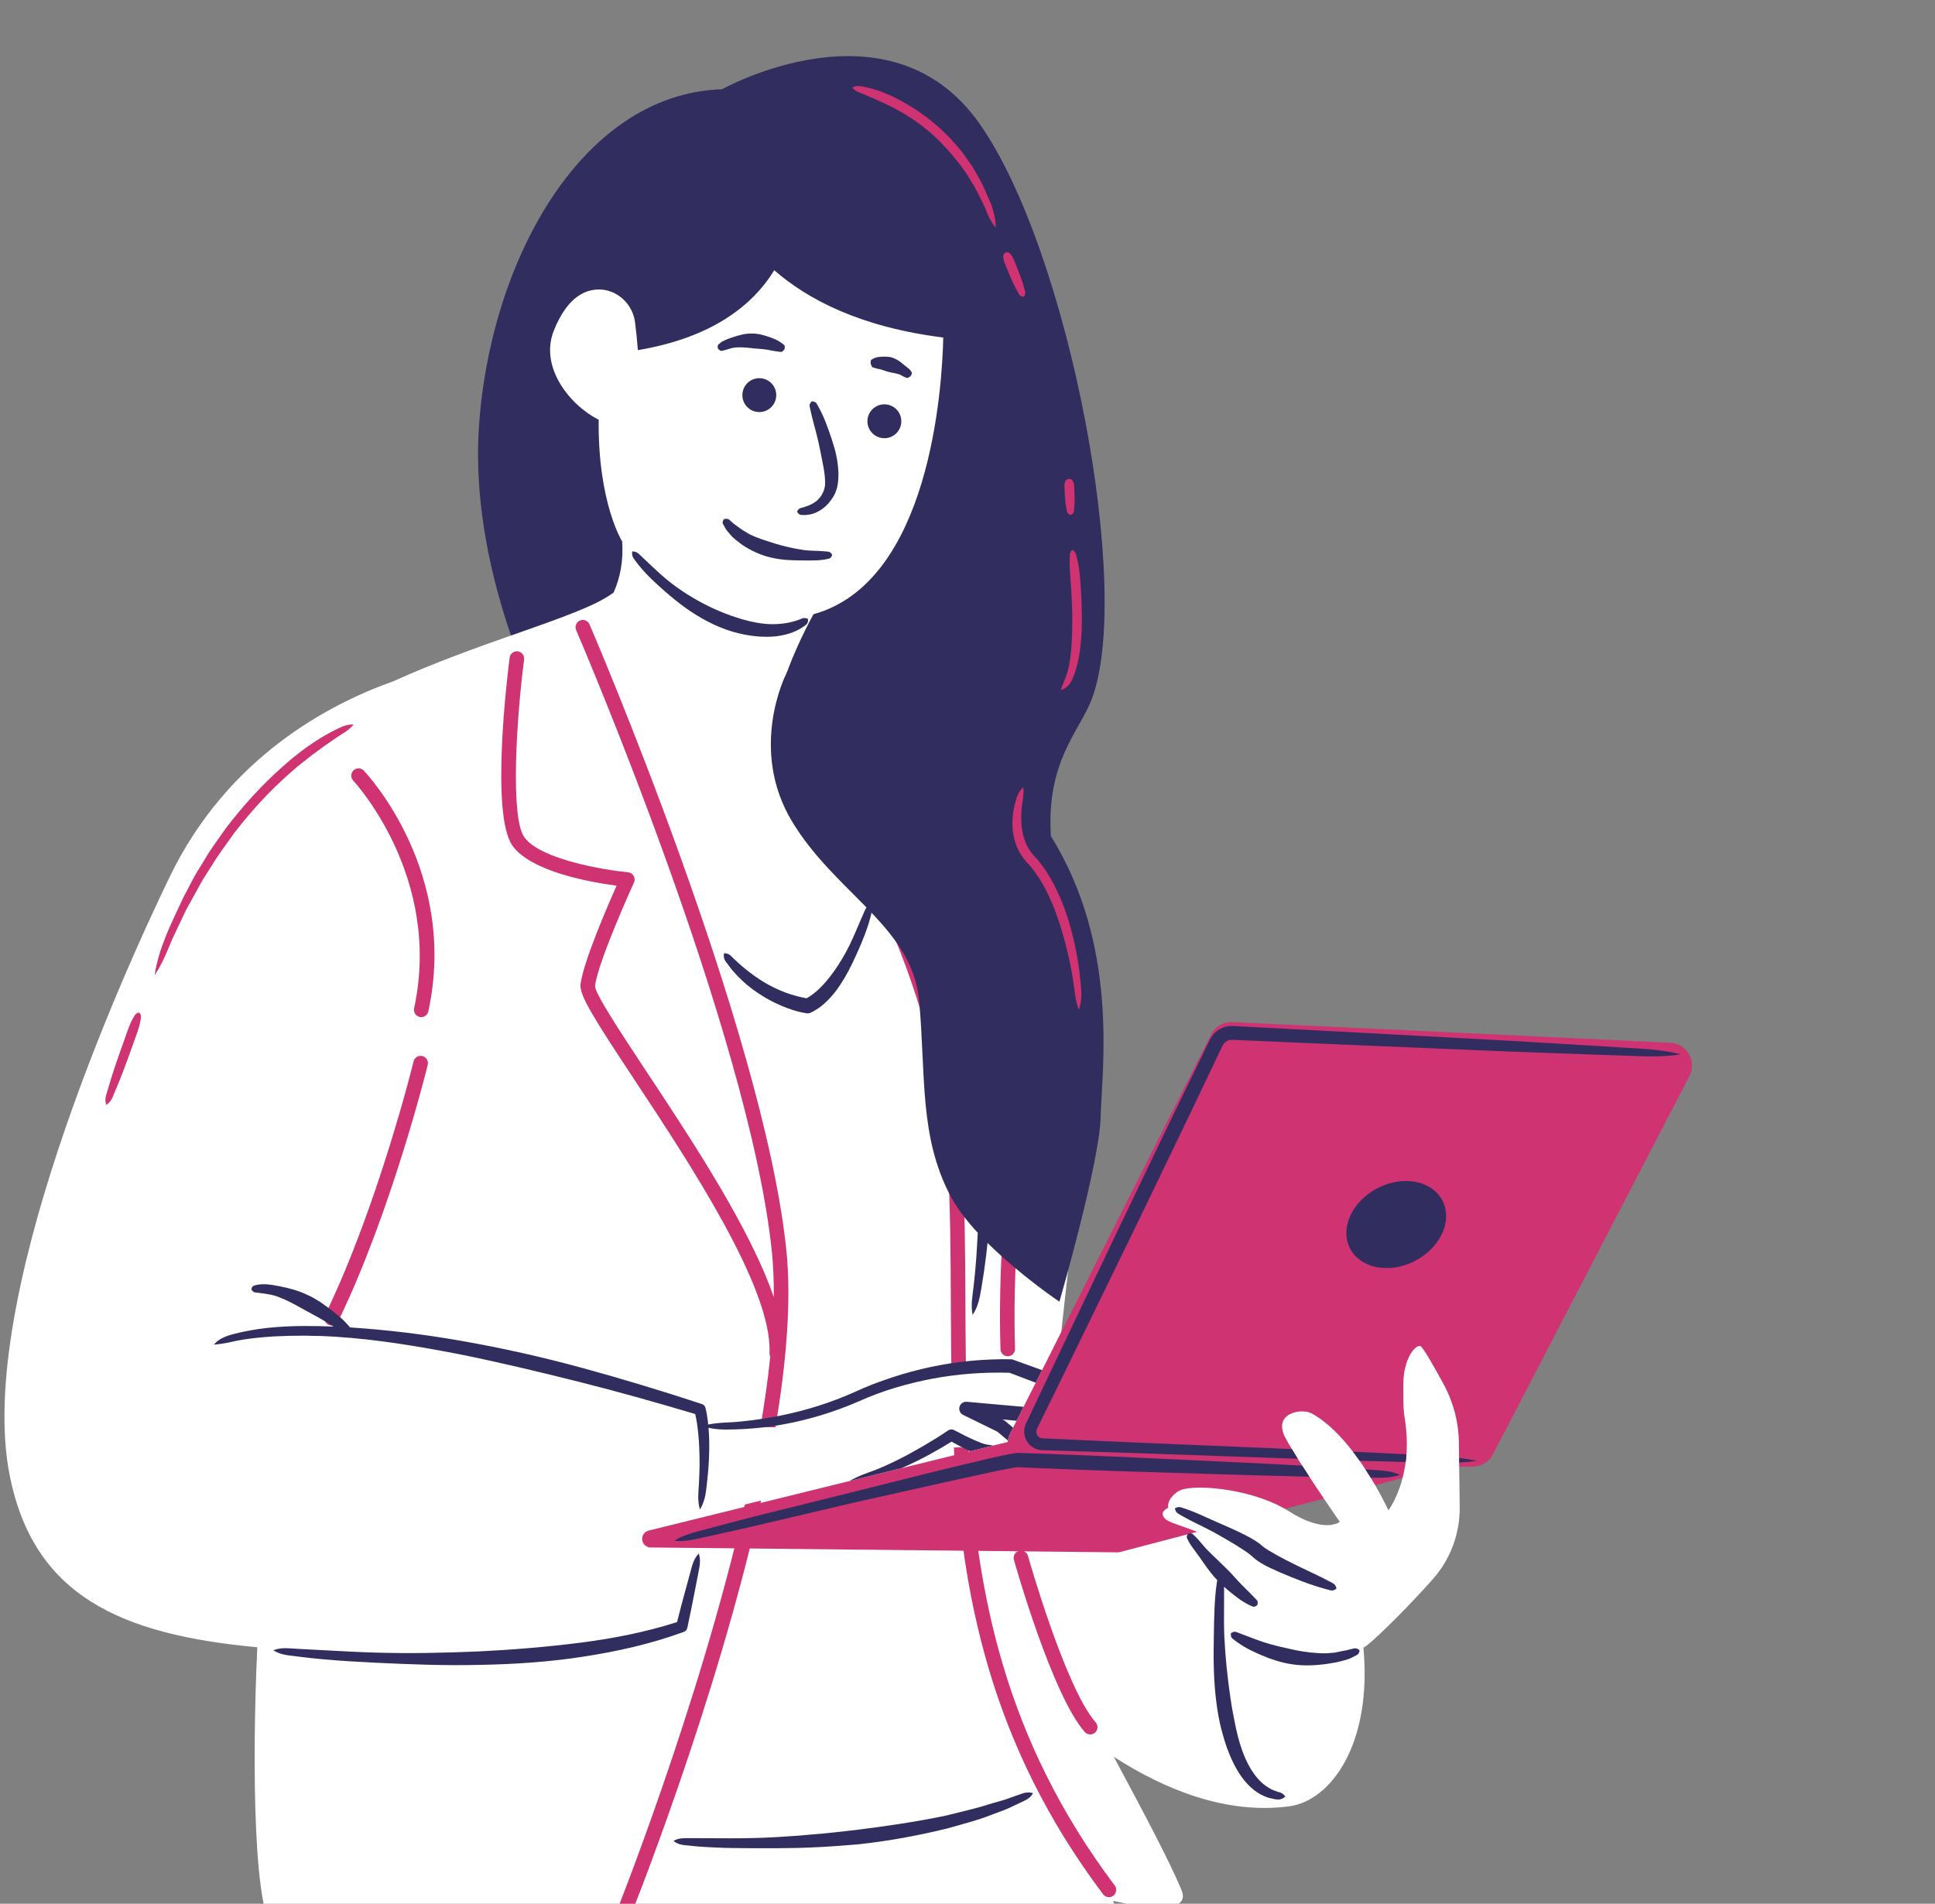 <?xml version="1.0" encoding="UTF-8" standalone="no"?>
<svg
   height="496.73"
   preserveAspectRatio="xMidYMid meet"
   version="1.0"
   viewBox="0 -15.8 504.873 496.73"
   width="504.873"
   zoomAndPan="magnify"
   id="svg5251"
   sodipodi:docname="studentlaptop2.svg"
   inkscape:version="1.1 (c68e22c387, 2021-05-23)"
   xmlns:inkscape="http://www.inkscape.org/namespaces/inkscape"
   xmlns:sodipodi="http://sodipodi.sourceforge.net/DTD/sodipodi-0.dtd"
   xmlns="http://www.w3.org/2000/svg"
   xmlns:svg="http://www.w3.org/2000/svg">
  <rect x="0" y="-15.8" width="504.873" height="496.73" fill="#808080" stroke="none"/>
  <sodipodi:namedview
     id="namedview5253"
     pagecolor="#ffffff"
     bordercolor="#666666"
     borderopacity="1.0"
     inkscape:pageshadow="2"
     inkscape:pageopacity="0.0"
     inkscape:pagecheckerboard="0"
     showgrid="false"
     inkscape:zoom="0.85962144"
     inkscape:cx="188.45505"
     inkscape:cy="401.92111"
     inkscape:window-width="1842"
     inkscape:window-height="1057"
     inkscape:window-x="-8"
     inkscape:window-y="1072"
     inkscape:window-maximized="1"
     inkscape:current-layer="g5249"
     fit-margin-top="0"
     fit-margin-left="0"
     fit-margin-right="0"
     fit-margin-bottom="0" />
  <defs
     id="defs5235">
    <clipPath
       id="a">
      <path
         d="M 0,22 H 388 V 491.41 H 0 Z m 0,0"
         id="path5229" />
    </clipPath>
    <clipPath
       id="b">
      <path
         d="M 26,5 H 502.789 V 391 H 26 Z m 0,0"
         id="path5232" />
    </clipPath>
  </defs>
  <g
     id="g5249"
     transform="translate(1.163,-1.163)">
    <g
       clip-path="url(#a)"
       id="change1_1">
      <path
         d="m 361.098,379.434 c 0,0 -1.266,-2.781 -3.457,-6.559 l 2.34,-2.168 4.816,0.293 c -1.422,5.465 -3.699,8.434 -3.699,8.434 z m -26.031,0.215 c -0.324,-0.203 -0.652,-0.402 -0.992,-0.598 l 2.633,-3.641 7.559,0.973 c 2.352,3.484 4.141,6.062 4.141,6.062 0,0 -3.875,3.227 -13.34,-2.797 z m 52.359,-21.832 -11.434,-25.055 -23.352,-2.594 -44.156,20.594 -18.418,19.094 7.195,12.715 c -11.469,-0.129 -21.016,-0.25 -23.438,-1.059 -6.887,-2.293 14.914,-133.672 9.75,-146.867 -2.895,-7.398 -14.09,-13.355 -23.363,-17.16 -11.422,-16.656 -32.629,-39.324 -54.074,-56.32 2.035,-5.469 4.582,-10.688 6.297,-13.844 34.914,-10.617 34.598,-72.996 34.543,-76.859 1.969,-24.973 -14.633,-41.246 -31.98,-46.309 -3.594,-1.047 -7.434,-1.578 -11.402,-1.578 -8.227,0 -34.324,2.832 -45.148,36.836 -1.062,-0.336 -2.188,-0.523 -3.348,-0.523 -0.371,0 -0.746,0.02 -1.125,0.055 -5.34,0.543 -9.535,4.539 -12.473,11.883 -2.129,5.324 -1.23,11.316 2.523,16.867 2.359,3.48 5.656,6.461 8.996,8.367 -0.016,18.891 4.918,28.914 6.184,31.176 0.297,5.82 -1.062,10.5 -3.59,14.797 -10.246,5.41 -32.828,11.43 -54.227,21.117 -16.906,6.004 -43.191,19.918 -58.195,50.844 C 30.156,240.859 -7.461,324.855 1.312,370.039 c 6.18,31.824 29.172,41.844 64.656,45.129 -1.441,31.258 -0.961,70.934 4.762,74.203 8.031,4.59 220.879,0 220.879,0 l -2.297,-8.031 c 0,0 21.211,5.352 17.785,-2.871 -3.223,-7.734 -10.148,-20.699 -17.641,-34.707 13.051,8.402 29.191,15.117 45.754,12.906 10.836,-1.445 21.688,-16.156 19.367,-41.379 0.402,-0.234 0.785,-0.492 1.141,-0.785 3.566,-2.93 11.203,-10.609 16.93,-17.059 4.625,-5.203 7.137,-11.938 7.051,-18.898 l -0.133,-10.516 7.859,-10.215"
         fill="#ffffff"
         id="path5237" />
    </g>
    <g
       id="change2_1">
      <path
         id="path5240"
         style="fill:#d03372;fill-opacity:1"
         d="m 150.889,162.916 c -0.247,0.002 -0.496,0.054 -0.736,0.158 -0.965,0.418 -1.406,1.535 -0.992,2.5 0.453,1.043 45.137,104.949 51.059,162.086 0.391,3.754 0.551,7.766 0.508,11.984 -6.102,-17.898 -21.352,-40.953 -33.238,-58.926 -6.566,-9.93 -13.359,-20.199 -13.406,-22.293 0.816,-6.516 10.074,-26.777 10.168,-26.98 0.258,-0.559 0.227,-1.211 -0.078,-1.742 -0.309,-0.535 -0.855,-0.883 -1.469,-0.941 -6.105,-0.578 -22.863,-3.34 -27.039,-9.117 -3.754,-5.199 -2.043,-31.223 -0.086,-46.406 0.137,-1.043 -0.598,-1.992 -1.641,-2.129 -1.039,-0.133 -1.992,0.602 -2.125,1.641 -0.543,4.172 -5.09,40.996 0.773,49.117 4.941,6.844 20.648,9.539 27.137,10.379 -2.535,5.703 -8.695,19.973 -9.41,25.707 -0.355,2.844 3.344,8.738 14.008,24.863 14.371,21.73 36.094,54.574 35.285,71.336 -0.019,0.344 0.059,0.672 0.207,0.961 -0.602,5.918 -1.477,12.09 -2.566,18.398 l 3.91,0.07 c 2.883,-17.047 4.211,-33.141 2.844,-46.312 -5.984,-57.711 -50.895,-162.156 -51.352,-163.203 -0.311,-0.724 -1.02,-1.156 -1.76,-1.15 z m 56.592,32.859 c -0.483,-0.053 -0.986,0.08 -1.395,0.408 -0.82,0.656 -0.949,1.852 -0.297,2.672 0.371,0.457 36.953,46.672 40.32,105.055 0.699,12.078 0.754,24.188 0.816,37.008 0.027,5.41 0.055,10.836 0.129,16.285 l 3.805,0.094 c -0.078,-5.484 -0.105,-10.949 -0.133,-16.398 -0.062,-12.871 -0.121,-25.027 -0.824,-37.207 -3.438,-59.582 -40.77,-106.746 -41.148,-107.215 -0.326,-0.41 -0.79,-0.648 -1.273,-0.701 z m -115.041,5.869 c -0.486,-0.013 -0.977,0.16 -1.357,0.52 -0.762,0.723 -0.793,1.926 -0.074,2.688 0.234,0.246 23.305,25.125 15.875,59.391 -0.223,1.027 0.43,2.039 1.453,2.258 0.137,0.031 0.273,0.047 0.406,0.047 0.875,0 1.66,-0.609 1.855,-1.5 7.867,-36.277 -15.82,-61.742 -16.832,-62.809 -0.359,-0.381 -0.84,-0.581 -1.326,-0.594 z m 178.463,54.102 c -0.727,0.134 -1.346,0.689 -1.516,1.457 -0.059,0.266 -3.184,14.496 -5.859,34.738 -0.199,0.801 -0.363,1.602 -0.477,2.41 -0.043,0.285 -0.016,0.566 0.062,0.824 -2.141,17.047 -3.859,37.836 -3.234,58.023 0.027,1.027 0.875,1.84 1.895,1.84 h 0.062 c 1.047,-0.035 1.871,-0.91 1.84,-1.961 -0.656,-21.156 1.293,-42.992 3.586,-60.395 2.75,-10.441 13.73,-20.348 13.848,-20.453 0.785,-0.699 0.855,-1.902 0.156,-2.684 -0.699,-0.781 -1.898,-0.852 -2.684,-0.152 -0.34,0.301 -5.293,4.762 -9.555,11.031 2.105,-13.453 4.023,-22.191 4.07,-22.398 0.227,-1.023 -0.418,-2.039 -1.445,-2.266 -0.254,-0.057 -0.508,-0.06 -0.75,-0.016 z m -162.613,20.934 c -0.732,0.118 -1.352,0.661 -1.539,1.426 -0.09,0.375 -9.289,37.711 -23.098,66.172 -0.461,0.945 -0.066,2.082 0.879,2.539 0.266,0.129 0.551,0.191 0.828,0.191 0.703,0 1.379,-0.395 1.711,-1.07 13.984,-28.82 23.281,-66.551 23.371,-66.93 0.25,-1.02 -0.375,-2.047 -1.395,-2.297 -0.257,-0.062 -0.514,-0.071 -0.758,-0.031 z m 142.656,92.047 0.16,0.078 v -0.066 z m -3.23,10.125 c 2.004,38.336 9.484,77.414 38.934,116.562 0.371,0.496 0.941,0.758 1.52,0.758 0.398,0 0.801,-0.125 1.141,-0.383 0.836,-0.629 1.008,-1.824 0.375,-2.66 -28.727,-38.191 -36.137,-76.516 -38.152,-114.168 -1.27,-0.141 -2.547,-0.176 -3.816,-0.109 z m -50.309,13.84 c -1.473,0.359 -2.891,0.707 -4.23,1.039 -12.031,52.992 -34.238,108.203 -34.566,109.008 -0.391,0.969 0.078,2.078 1.047,2.473 0.234,0.094 0.477,0.141 0.715,0.141 0.75,0 1.465,-0.449 1.762,-1.188 1.348,-3.328 23.547,-58.52 35.273,-111.473 z m 68.049,13.064 c -0.245,-0.031 -0.5,-0.014 -0.752,0.057 -1.012,0.285 -1.598,1.332 -1.316,2.344 0.402,1.434 9.969,35.234 18.473,44.914 0.379,0.426 0.902,0.645 1.43,0.645 0.445,0 0.895,-0.152 1.254,-0.469 0.789,-0.695 0.867,-1.895 0.172,-2.684 -7.938,-9.035 -17.57,-43.094 -17.668,-43.438 -0.214,-0.756 -0.858,-1.276 -1.592,-1.369 z"
         transform="translate(0,-15.8)" />
    </g>
    <g
       clip-path="url(#b)"
       id="change3_1">
      <path
         id="path5243"
         style="fill:#d03372;fill-opacity:1"
         d="m 222.77,21.617 c -0.887,0 -1.703,0.195 -2.488,0.594 l -2.227,1.141 1.598,1.922 c 1.062,1.273 2.277,1.738 3.164,2.082 0.199,0.074 0.402,0.152 0.625,0.25 l 3.059,1.312 c 2.215,0.988 4.059,1.855 5.852,2.859 3.938,2.207 7.379,4.785 10.219,7.652 3.672,3.77 6.121,6.883 7.949,10.102 l 0.043,0.074 0.047,0.07 c 0.828,1.199 1.477,2.535 2.164,3.949 0.289,0.594 0.578,1.188 0.867,1.746 l 0.332,0.668 0.289,0.762 0.168,0.418 c 0.176,0.43 0.352,0.863 0.543,1.238 0.457,0.945 1.113,2.188 2.117,3.391 l 2.957,3.543 -0.105,0.082 c -0.602,0.492 -0.977,0.969 -1.176,1.492 l -0.051,0.152 c -0.117,0.402 -0.109,0.734 -0.102,0.836 l -0.008,0.109 v 0.105 c 0.012,0.352 0.035,0.77 0.133,1.18 0.121,0.559 0.312,1.027 0.48,1.445 l 0.336,0.828 c 0.332,0.828 0.668,1.66 1.004,2.438 0.367,0.895 0.812,1.852 1.402,3.004 0.254,0.488 0.516,0.973 0.766,1.418 0.301,0.586 0.93,1.809 2.891,2.133 l 1.207,0.199 0.727,-0.988 c 1.176,-1.598 0.773,-2.91 0.59,-3.504 -0.141,-0.531 -0.293,-1.062 -0.457,-1.59 -0.391,-1.266 -0.73,-2.23 -1.078,-3.086 -0.316,-0.832 -0.656,-1.652 -0.992,-2.477 l -0.348,-0.84 c -0.168,-0.414 -0.363,-0.887 -0.645,-1.332 -0.23,-0.391 -0.512,-0.711 -0.754,-0.973 l -0.027,-0.039 -0.078,-0.07 c -0.109,-0.117 -0.336,-0.359 -0.703,-0.566 l -0.137,-0.07 c -0.395,-0.184 -0.844,-0.273 -1.371,-0.273 -0.156,0 -0.324,0.008 -0.52,0.023 l -0.562,0.051 0.156,-4.441 c 0.055,-1.531 -0.223,-2.949 -0.48,-4.078 l -0.094,-0.359 c -0.285,-1.086 -0.578,-2.207 -1.098,-3.262 -0.262,-0.574 -0.508,-1.156 -0.758,-1.734 -0.676,-1.594 -1.375,-3.238 -2.305,-4.746 -0.16,-0.273 -0.312,-0.551 -0.465,-0.832 -0.422,-0.758 -0.855,-1.543 -1.402,-2.363 l -1.98,-2.801 c -0.551,-0.844 -1.176,-1.559 -1.777,-2.254 -0.195,-0.223 -0.391,-0.445 -0.617,-0.711 l -0.473,-0.539 c -0.625,-0.719 -1.273,-1.461 -2.043,-2.148 -3.25,-3.293 -7.152,-6.23 -11.539,-8.699 -0.738,-0.445 -1.484,-0.809 -2.203,-1.16 -0.348,-0.172 -0.691,-0.34 -1.105,-0.551 -1.234,-0.578 -2.469,-1.051 -3.496,-1.434 l -0.242,-0.074 c -1.078,-0.344 -2.191,-0.695 -3.348,-0.914 l -0.359,-0.078 c -0.605,-0.133 -1.289,-0.281 -2.07,-0.281 z m 54.879,102.426 -0.445,0.125 c -0.707,0.199 -1.187,0.438 -1.559,0.766 l -0.109,0.105 c -0.273,0.285 -0.418,0.57 -0.488,0.734 l -0.07,0.141 c -0.125,0.285 -0.281,0.668 -0.34,1.051 -0.098,0.527 -0.078,0.984 -0.062,1.352 l 0.027,0.656 c 0.027,0.688 0.055,1.375 0.105,2.004 0.035,0.762 0.125,1.582 0.289,2.59 0.07,0.426 0.148,0.848 0.227,1.199 0.141,0.875 0.52,1.961 2.195,2.645 l 0.855,0.352 0.824,-0.426 c 1.57,-0.816 1.871,-1.91 1.941,-2.805 0.051,-0.414 0.09,-0.832 0.117,-1.246 0.074,-1.012 0.09,-1.84 0.059,-2.543 -0.012,-0.668 -0.043,-1.332 -0.078,-2 l -0.039,-0.727 c -0.016,-0.367 -0.035,-0.82 -0.168,-1.285 -0.109,-0.43 -0.297,-0.793 -0.445,-1.062 l -0.059,-0.105 -0.027,-0.035 c -0.082,-0.145 -0.25,-0.418 -0.555,-0.688 l -0.117,-0.094 c -0.402,-0.293 -0.902,-0.484 -1.621,-0.617 z m 0.609,17.941 -1.145,1.277 c -1.176,1.309 -1.172,2.598 -1.172,3.367 0,0.109 0.004,0.215 -0.004,0.363 -0.016,0.789 -0.031,1.629 0.012,2.488 0.055,1.145 0.141,2.289 0.23,3.434 l 0.09,1.266 c 0.238,3.332 0.348,6.324 0.34,9.133 -0.035,3.219 -0.094,6.113 -0.469,8.977 -0.203,1.641 -0.461,2.93 -0.824,4.074 -0.133,0.43 -0.305,0.844 -0.469,1.254 -0.09,0.219 -0.18,0.441 -0.285,0.719 -0.117,0.332 -0.246,0.645 -0.379,0.973 -0.152,0.355 -0.305,0.734 -0.469,1.172 l -1.219,3.312 3.469,-0.656 c 1.277,-0.242 2.492,-1 3.34,-2.082 0.727,-0.852 1.129,-1.809 1.453,-2.578 l 0.062,-0.156 c 0.574,-1.445 1.031,-3.051 1.426,-5.043 0.336,-1.648 0.492,-3.234 0.648,-4.98 0.137,-1.484 0.207,-3.102 0.211,-4.938 0.019,-2.992 -0.086,-6.145 -0.32,-9.633 -0.098,-1.449 -0.23,-3.164 -0.48,-4.871 -0.113,-0.746 -0.277,-1.547 -0.535,-2.566 -0.027,-0.102 -0.051,-0.203 -0.074,-0.305 -0.18,-0.777 -0.48,-2.078 -2,-3.066 z M 91.098,190.207 c -2.016,-0.117 -3.617,0.832 -5.23,1.633 -1.621,0.809 -3.188,1.73 -4.703,2.715 -1.512,0.996 -3,2.027 -4.406,3.168 -0.707,0.562 -1.441,1.094 -2.129,1.684 l -2.043,1.781 c -5.422,4.781 -10.27,10.164 -14.668,15.879 -2.074,2.945 -4.258,5.824 -6.039,8.957 -0.914,1.551 -1.93,3.047 -2.762,4.641 L 46.625,235.449 c -3.023,6.5 -6.371,12.957 -7.449,20.16 2.09,-3.047 3.305,-6.363 4.703,-9.621 l 2.281,-4.805 1.137,-2.398 c 0.387,-0.793 0.852,-1.551 1.273,-2.328 l 2.559,-4.648 c 0.84,-1.555 1.863,-3.004 2.785,-4.512 1.812,-3.031 3.973,-5.832 5.996,-8.723 4.312,-5.586 9.059,-10.836 14.348,-15.488 l 1.988,-1.734 c 0.668,-0.574 1.379,-1.094 2.062,-1.645 0.699,-0.535 1.367,-1.105 2.074,-1.629 0.711,-0.52 1.434,-1.02 2.129,-1.559 0.691,-0.543 1.422,-1.027 2.148,-1.527 0.723,-0.496 1.426,-1.035 2.172,-1.496 1.465,-1.004 3.012,-1.742 4.266,-3.289 z m 176.289,12.383 -2.863,2.48 c -1.629,1.41 -2.258,3.254 -2.586,4.492 -0.43,1.539 -0.703,2.941 -0.84,4.285 -0.324,3.266 0.109,6.418 1.25,9.109 0.629,1.504 1.488,2.895 2.586,4.168 l 1.23,1.367 0.164,0.203 c 0.309,0.371 0.613,0.742 0.914,1.164 1.281,1.738 2.438,3.738 3.527,6.105 1.867,4.102 3.387,8.695 4.648,14.055 0.59,2.441 1.074,4.906 1.445,7.332 0.09,0.578 0.164,1.152 0.238,1.727 0.262,2.012 0.531,4.094 1.352,6.273 l 1.898,5.027 1.852,-5.047 c 1.059,-2.883 0.785,-5.75 0.543,-8.281 l -0.043,-0.441 c -0.277,-2.691 -0.672,-5.355 -1.172,-7.938 -1.203,-5.918 -2.789,-10.965 -4.848,-15.414 -1.273,-2.781 -2.645,-5.156 -4.168,-7.242 -0.379,-0.527 -0.789,-1.031 -1.203,-1.535 l -0.188,-0.23 -1.258,-1.402 c -0.641,-0.758 -1.152,-1.574 -1.516,-2.441 -0.734,-1.715 -1.09,-3.801 -1.055,-6.191 0.023,-1.328 0.109,-2.414 0.27,-3.398 0.242,-1.398 0.445,-2.789 0.25,-4.465 z M 35.16,265.363 c -1.039,0.191 -1.141,0.723 -1.449,1.18 -0.27,0.469 -0.535,0.941 -0.75,1.43 -0.434,0.977 -0.785,1.984 -1.145,2.984 l -2.141,6.031 c -0.715,2.008 -1.355,4.043 -2,6.078 l -0.914,3.07 c -0.324,1.016 -0.648,2.031 -0.207,3.32 1.16,-0.719 1.551,-1.711 1.945,-2.703 l 1.238,-2.953 c 0.793,-1.98 1.586,-3.961 2.301,-5.969 l 2.164,-6.02 c 0.355,-1.004 0.723,-2.008 1.008,-3.035 0.141,-0.516 0.238,-1.051 0.324,-1.586 0.051,-0.547 0.309,-1.02 -0.375,-1.828 z m 285.266,2.477 c -2.352,-0.113 -4.543,1.168 -5.602,3.266 l -52.43,104.098 c -0.367,0.723 -0.562,1.469 -0.621,2.207 l -93.68,23.109 c -1.184,0.293 -1.918,1.473 -1.652,2.66 0.227,1.016 1.121,1.742 2.164,1.754 l 121.84,1.27 c 0.199,0.004 0.398,-0.019 0.594,-0.074 l 20.18,-5.285 c -4.004,-1.535 -7.34,-2.457 -8.207,-3.242 -2.152,-1.938 0.645,-3.012 0.645,-3.012 0,0 -0.645,-2.152 2.582,-4.305 3.117,-2.078 18.277,-0.941 27.836,4.566 l 10.191,-2.668 c -3.418,-5.066 -8.023,-12.059 -10.059,-15.879 -3.441,-6.457 4.262,-7.727 6.668,-6.457 7.086,3.742 13.168,12.633 16.766,18.828 l 7.156,-1.875 c 1.008,-3.871 1.586,-8.988 0.605,-15.23 -2.367,-15.059 2.797,-19.793 4.086,-19.148 0.703,0.352 3.582,5.434 6.051,9.984 2.531,4.656 3.879,9.863 3.945,15.164 l 0.082,6.262 h 3.52 c 2.219,0 4.258,-1.234 5.281,-3.207 l 51.273,-98.691 c 2.004,-3.855 -0.664,-8.488 -5,-8.691 z"
         transform="translate(0,-15.8)" />
      <path
         style="fill:none;stroke-width:0.582"
         d="m 382.145,382.785 c 1.923,-0.256 2.335,-0.465 1.552,-0.785 -0.586,-0.24 -1.698,-0.436 -2.472,-0.436 -1.323,0 -1.407,-0.198 -1.417,-3.344 -0.017,-5.748 -1.466,-10.849 -4.983,-17.539 -1.811,-3.445 -3.729,-6.843 -4.263,-7.551 -1.305,-1.731 -2.679,-1.123 -4.287,1.895 -1.102,2.069 -1.279,3.322 -1.284,9.089 -0.003,3.679 0.125,8.783 0.285,11.342 l 0.291,4.653 -6.689,-0.218 -6.689,-0.218 -3.116,-3.432 c -4.429,-4.879 -7.548,-6.892 -10.674,-6.892 -3.44,0 -5.114,1.258 -5.114,3.843 0,1.117 0.399,2.804 0.887,3.748 l 0.887,1.716 -3.65,0.006 c -10.994,0.018 -60.72,-2.515 -61.365,-3.125 -0.556,-0.527 2.776,-7.828 15.17,-33.241 8.736,-17.911 19.623,-40.418 24.193,-50.015 4.571,-9.597 8.758,-17.922 9.306,-18.498 0.96,-1.01 2.552,-0.983 43.41,0.747 51.012,2.16 75.277,2.778 75.277,1.917 0,-0.334 -0.72,-0.762 -1.6,-0.951 -2.544,-0.548 -23.216,-1.945 -52.785,-3.568 -39.96,-2.194 -43.925,-2.441 -40.716,-2.546 3.791,-0.123 91.483,3.952 93.26,4.333 2.295,0.493 4.167,2.843 4.167,5.231 0,1.674 -5.509,12.752 -25.684,51.648 -14.126,27.234 -26.346,50.237 -27.156,51.116 -1.263,1.373 -1.889,1.587 -4.416,1.512 l -2.945,-0.087 z m -15.265,-51.811 c 6.219,-2.823 9.836,-7.992 9.323,-13.327 -0.521,-5.426 -4.335,-8.456 -10.635,-8.452 -10.481,0.007 -18.873,10.691 -14.45,18.398 2.407,4.194 10.261,5.879 15.762,3.382 z"
         id="path5311"
         transform="translate(0,-15.8)" />
      <path
         style="fill:none;stroke-width:0.582"
         d="m 382.145,382.785 c 1.923,-0.256 2.335,-0.465 1.552,-0.785 -0.586,-0.24 -1.698,-0.436 -2.472,-0.436 -1.323,0 -1.407,-0.198 -1.417,-3.344 -0.017,-5.748 -1.466,-10.849 -4.983,-17.539 -1.811,-3.445 -3.729,-6.843 -4.263,-7.551 -1.305,-1.731 -2.679,-1.123 -4.287,1.895 -1.102,2.069 -1.279,3.322 -1.284,9.089 -0.003,3.679 0.125,8.783 0.285,11.342 l 0.291,4.653 -6.689,-0.218 -6.689,-0.218 -3.116,-3.432 c -4.429,-4.879 -7.548,-6.892 -10.674,-6.892 -3.44,0 -5.114,1.258 -5.114,3.843 0,1.117 0.399,2.804 0.887,3.748 l 0.887,1.716 -3.65,0.006 c -10.994,0.018 -60.72,-2.515 -61.365,-3.125 -0.556,-0.527 2.776,-7.828 15.17,-33.241 8.736,-17.911 19.623,-40.418 24.193,-50.015 4.571,-9.597 8.758,-17.922 9.306,-18.498 0.96,-1.01 2.552,-0.983 43.41,0.747 51.012,2.16 75.277,2.778 75.277,1.917 0,-0.334 -0.72,-0.762 -1.6,-0.951 -2.544,-0.548 -23.216,-1.945 -52.785,-3.568 -39.96,-2.194 -43.925,-2.441 -40.716,-2.546 3.791,-0.123 91.483,3.952 93.26,4.333 2.295,0.493 4.167,2.843 4.167,5.231 0,1.674 -5.509,12.752 -25.684,51.648 -14.126,27.234 -26.346,50.237 -27.156,51.116 -1.263,1.373 -1.889,1.587 -4.416,1.512 l -2.945,-0.087 z m -15.265,-51.811 c 6.219,-2.823 9.836,-7.992 9.323,-13.327 -0.521,-5.426 -4.335,-8.456 -10.635,-8.452 -10.481,0.007 -18.873,10.691 -14.45,18.398 2.407,4.194 10.261,5.879 15.762,3.382 z"
         id="path5350"
         transform="translate(0,-15.8)" />
      <path
         style="fill:#d03372;fill-opacity:1;stroke-width:0.582"
         d="m 382.145,382.785 c 1.923,-0.256 2.335,-0.465 1.552,-0.785 -0.586,-0.24 -1.698,-0.436 -2.472,-0.436 -1.323,0 -1.407,-0.198 -1.417,-3.344 -0.017,-5.748 -1.466,-10.849 -4.983,-17.539 -1.811,-3.445 -3.729,-6.843 -4.263,-7.551 -1.305,-1.731 -2.679,-1.123 -4.287,1.895 -1.102,2.069 -1.279,3.322 -1.284,9.089 -0.003,3.679 0.125,8.783 0.285,11.342 l 0.291,4.653 -6.689,-0.218 -6.689,-0.218 -3.116,-3.432 c -4.429,-4.879 -7.548,-6.892 -10.674,-6.892 -3.44,0 -5.114,1.258 -5.114,3.843 0,1.117 0.399,2.804 0.887,3.748 l 0.887,1.716 -3.65,0.006 c -10.994,0.018 -60.72,-2.515 -61.365,-3.125 -0.556,-0.527 2.776,-7.828 15.17,-33.241 8.736,-17.911 19.623,-40.418 24.193,-50.015 4.571,-9.597 8.758,-17.922 9.306,-18.498 0.96,-1.01 2.552,-0.983 43.41,0.747 51.012,2.16 75.277,2.778 75.277,1.917 0,-0.334 -0.72,-0.762 -1.6,-0.951 -2.544,-0.548 -23.216,-1.945 -52.785,-3.568 -39.96,-2.194 -43.925,-2.441 -40.716,-2.546 3.791,-0.123 91.483,3.952 93.26,4.333 2.295,0.493 4.167,2.843 4.167,5.231 0,1.674 -5.509,12.752 -25.684,51.648 -14.126,27.234 -26.346,50.237 -27.156,51.116 -1.263,1.373 -1.889,1.587 -4.416,1.512 l -2.945,-0.087 z m -15.265,-51.811 c 6.219,-2.823 9.836,-7.992 9.323,-13.327 -0.521,-5.426 -4.335,-8.456 -10.635,-8.452 -10.481,0.007 -18.873,10.691 -14.45,18.398 2.407,4.194 10.261,5.879 15.762,3.382 z"
         id="path5389"
         transform="translate(0,-15.8)" />
    </g>
    <g
       id="change4_1">
      <path
         d="m 221.191,8.191 c 0.934,1.125 1.996,1.316 3.039,1.777 l 3.086,1.32 c 2.039,0.91 4.062,1.852 6.012,2.941 3.887,2.176 7.535,4.828 10.672,8.004 3.105,3.184 6.043,6.602 8.258,10.508 1.277,1.852 2.141,3.938 3.172,5.938 l 0.375,0.758 0.301,0.793 c 0.219,0.516 0.41,1.047 0.668,1.555 0.496,1.023 1.055,2.027 1.852,2.98 0.043,-1.203 -0.152,-2.359 -0.414,-3.496 -0.297,-1.121 -0.566,-2.266 -1.082,-3.309 -0.957,-2.117 -1.75,-4.32 -2.977,-6.316 -0.578,-1.012 -1.117,-2.055 -1.758,-3.027 L 250.363,25.75 c -0.637,-0.984 -1.457,-1.828 -2.211,-2.727 -0.777,-0.875 -1.516,-1.789 -2.398,-2.566 -3.293,-3.344 -7.113,-6.141 -11.195,-8.438 -1.004,-0.605 -2.082,-1.074 -3.121,-1.613 C 230.375,9.91 229.281,9.48 228.184,9.07 227.066,8.719 225.953,8.355 224.793,8.137 223.656,7.898 222.5,7.523 221.191,8.191 Z M 260.605,52.312 c 0.008,0.277 0.027,0.555 0.086,0.809 0.113,0.52 0.34,0.992 0.527,1.48 0.391,0.969 0.777,1.941 1.191,2.902 0.395,0.969 0.852,1.91 1.332,2.844 0.238,0.465 0.488,0.93 0.746,1.387 0.242,0.469 0.465,0.941 1.453,1.105 0.59,-0.809 0.422,-1.305 0.27,-1.805 -0.137,-0.508 -0.281,-1.016 -0.438,-1.516 -0.309,-1.004 -0.641,-1.996 -1.035,-2.965 -0.375,-0.977 -0.777,-1.941 -1.172,-2.91 -0.207,-0.48 -0.379,-0.973 -0.66,-1.422 -0.137,-0.227 -0.316,-0.438 -0.508,-0.641 -0.109,-0.098 -0.176,-0.211 -0.32,-0.293 -0.164,-0.074 -0.43,-0.109 -0.871,-0.066 -0.344,0.277 -0.512,0.488 -0.574,0.656 -0.047,0.16 -0.016,0.285 -0.027,0.434 z m 5.91,153.082 c -0.922,-2.148 -1.254,-4.57 -1.219,-7.02 0.023,-1.223 0.102,-2.469 0.301,-3.699 0.215,-1.238 0.398,-2.457 0.234,-3.895 -1.109,0.961 -1.629,2.234 -1.969,3.516 -0.355,1.281 -0.637,2.602 -0.773,3.949 -0.27,2.688 -0.004,5.527 1.105,8.137 0.543,1.305 1.301,2.527 2.227,3.605 l 1.293,1.438 c 0.387,0.473 0.777,0.941 1.137,1.445 1.465,1.984 2.688,4.184 3.738,6.465 2.086,4.582 3.605,9.461 4.77,14.414 0.602,2.477 1.098,4.98 1.484,7.5 0.387,2.531 0.516,5.035 1.48,7.594 0.957,-2.602 0.633,-5.246 0.391,-7.832 -0.27,-2.594 -0.648,-5.176 -1.145,-7.742 -1.039,-5.113 -2.484,-10.18 -4.707,-14.98 -1.098,-2.402 -2.387,-4.738 -3.977,-6.91 -0.395,-0.551 -0.824,-1.07 -1.254,-1.598 l -1.289,-1.438 c -0.75,-0.883 -1.379,-1.871 -1.828,-2.949 z m 9.078,-40.027 c 0.863,-0.16 1.648,-0.711 2.164,-1.383 0.57,-0.656 0.887,-1.445 1.207,-2.207 0.609,-1.539 1.008,-3.117 1.324,-4.699 0.32,-1.582 0.473,-3.18 0.613,-4.766 0.148,-1.59 0.199,-3.18 0.203,-4.766 0.023,-3.176 -0.102,-6.336 -0.316,-9.488 -0.105,-1.574 -0.234,-3.148 -0.465,-4.711 -0.113,-0.781 -0.289,-1.559 -0.48,-2.328 -0.211,-0.766 -0.23,-1.566 -1.238,-2.223 -0.805,0.895 -0.633,1.648 -0.668,2.438 -0.016,0.785 -0.031,1.57 0.008,2.348 0.078,1.555 0.211,3.102 0.32,4.652 0.219,3.102 0.352,6.203 0.344,9.297 -0.035,3.09 -0.086,6.184 -0.484,9.203 -0.188,1.508 -0.449,3.004 -0.898,4.414 -0.215,0.707 -0.516,1.371 -0.773,2.043 -0.246,0.707 -0.543,1.32 -0.859,2.176 z m 0.992,-52.648 c 0.031,0.789 0.059,1.578 0.117,2.367 0.035,0.785 0.141,1.57 0.266,2.355 0.066,0.395 0.141,0.785 0.223,1.176 0.066,0.395 0.113,0.785 0.984,1.141 0.832,-0.434 0.844,-0.828 0.871,-1.223 0.051,-0.398 0.09,-0.797 0.117,-1.191 0.055,-0.793 0.086,-1.586 0.051,-2.375 -0.016,-0.789 -0.059,-1.578 -0.098,-2.367 -0.027,-0.391 -0.016,-0.789 -0.125,-1.18 -0.051,-0.195 -0.148,-0.387 -0.254,-0.582 -0.07,-0.094 -0.094,-0.191 -0.203,-0.285 -0.125,-0.094 -0.363,-0.184 -0.793,-0.262 -0.418,0.117 -0.648,0.227 -0.762,0.332 -0.102,0.102 -0.117,0.203 -0.176,0.305 -0.09,0.203 -0.168,0.402 -0.199,0.602 -0.078,0.398 -0.027,0.789 -0.019,1.188 z M 132.156,151.176 C 127.105,136.43 122.621,117.324 123.734,97.816 126.18,55.062 149.793,9.871 187.25,8.648 c 0,0 43.547,-24.426 67.066,8.848 23.523,33.273 40.305,122.488 29.258,150.598 -3.215,8.191 -11.762,16.059 -10.543,35.422 17.906,28.84 13.289,60.793 12.984,73.297 -0.293,12.035 -10.758,48.191 -10.758,48.191 0,0 -10.16,-6.809 -18.762,-15.344 -0.137,1.367 -0.285,2.734 -0.461,4.102 -0.312,2.492 -0.672,4.98 -1.102,7.461 -0.434,2.473 -0.793,4.992 -2.336,7.223 -0.504,-2.652 -0.008,-5.055 0.281,-7.52 0.289,-2.461 0.516,-4.934 0.691,-7.406 0.145,-2.164 0.273,-4.332 0.379,-6.5 -2.871,-3.105 -5.406,-6.363 -7.09,-9.555 -8.176,-15.488 -6.453,-31.266 -8.176,-50.773 -0.84,-9.523 -6.027,-16.414 -12.445,-23.176 -0.012,0.043 -0.019,0.082 -0.031,0.121 -0.16,0.652 -0.312,1.309 -0.508,1.949 -0.352,1.297 -0.828,2.551 -1.285,3.812 -0.973,2.5 -2.066,4.957 -3.234,7.406 -1.188,2.438 -2.531,4.832 -4.207,7.082 -1.711,2.207 -3.758,4.359 -6.605,5.707 l -0.023,0.012 c -0.324,0.152 -0.664,0.195 -0.992,0.148 -2.531,-0.363 -4.629,-1.129 -6.793,-2.031 -2.129,-0.914 -4.16,-2.031 -6.062,-3.324 -1.922,-1.27 -3.676,-2.773 -5.266,-4.414 -0.781,-0.836 -1.539,-1.695 -2.211,-2.613 -0.59,-0.973 -1.648,-1.617 -1.254,-3.301 0.895,0.019 1.371,0.32 1.773,0.688 0.383,0.375 0.75,0.766 1.152,1.125 0.777,0.738 1.582,1.434 2.395,2.117 1.633,1.355 3.352,2.586 5.152,3.668 1.797,1.086 3.707,1.98 5.66,2.707 1.746,0.652 3.66,1.156 5.371,1.453 1.789,-0.945 3.445,-2.477 4.938,-4.176 1.633,-1.887 3.098,-4 4.418,-6.223 1.332,-2.215 2.453,-4.574 3.469,-6.977 l 1.547,-3.605 0.793,-1.801 c 0.117,-0.312 0.266,-0.613 0.5,-0.891 -6.449,-6.629 -13.883,-13.293 -19.383,-22.363 -11.473,-18.934 -1.719,-38.297 -1.719,-38.297 0.23,-0.551 0.457,-1.086 0.684,-1.602 -0.008,-0.008 -0.019,-0.016 -0.027,-0.023 2.938,-7.707 6.594,-14.238 6.594,-14.238 30.484,-8.434 33.578,-59.215 33.867,-72.203 C 223.223,70.715 209.48,63.418 200.863,55.875 c -5.566,9.047 -16.062,17.555 -35.594,20.848 -0.199,-2.648 -0.473,-5.168 -0.734,-7.238 -0.398,-3.145 -2.262,-5.828 -4.82,-7.328 -0.168,-0.098 -0.344,-0.188 -0.523,-0.277 -0.059,-0.031 -0.121,-0.062 -0.18,-0.09 -0.164,-0.078 -0.332,-0.156 -0.504,-0.227 -0.078,-0.031 -0.16,-0.059 -0.238,-0.09 -0.219,-0.082 -0.441,-0.156 -0.664,-0.219 -0.176,-0.055 -0.352,-0.105 -0.531,-0.145 -0.117,-0.027 -0.238,-0.043 -0.359,-0.066 -0.16,-0.027 -0.32,-0.059 -0.484,-0.078 -0.113,-0.016 -0.227,-0.027 -0.34,-0.035 -0.188,-0.02 -0.375,-0.027 -0.562,-0.031 -0.098,-0.004 -0.191,-0.008 -0.289,-0.008 -0.285,0 -0.574,0.012 -0.863,0.043 -0.305,0.031 -0.609,0.082 -0.918,0.145 -0.074,0.016 -0.148,0.031 -0.227,0.047 -0.305,0.07 -0.617,0.152 -0.926,0.258 -0.004,0.004 -0.004,0.004 -0.004,0.004 -0.32,0.109 -0.645,0.242 -0.965,0.395 -0.059,0.027 -0.117,0.055 -0.176,0.082 -0.652,0.324 -1.305,0.734 -1.945,1.25 -0.039,0.031 -0.078,0.066 -0.121,0.098 -0.656,0.539 -1.305,1.188 -1.938,1.965 -0.027,0.039 -0.059,0.074 -0.086,0.109 -0.316,0.395 -0.629,0.812 -0.934,1.273 -0.91,1.359 -1.777,3.008 -2.578,5.008 -3.895,9.738 4.418,19.711 11.684,23.301 -0.238,21.684 6.133,31.77 6.133,31.77 0.332,5.133 -0.512,9.43 -2.227,13.309 -4.352,3.395 -14.457,6.867 -26.793,11.23 z m 69.164,-62.02 c 0.383,-2.414 -1.258,-4.68 -3.672,-5.062 -2.41,-0.383 -4.676,1.258 -5.059,3.672 -0.387,2.41 1.258,4.676 3.668,5.059 2.414,0.387 4.68,-1.258 5.062,-3.668 z m 27.57,10.492 c 2.41,0.383 4.676,-1.258 5.059,-3.672 0.387,-2.41 -1.258,-4.676 -3.668,-5.062 -2.41,-0.383 -4.676,1.262 -5.062,3.672 -0.383,2.41 1.262,4.68 3.672,5.062 z m -34.66,25.012 c -1.012,-0.617 -2.074,-1.199 -2.992,-1.961 -0.469,-0.367 -1.016,-0.676 -1.43,-1.113 l -0.695,-0.609 c -0.219,-0.219 -0.543,-0.344 -1.395,-0.16 -0.449,0.691 -0.371,1.07 -0.188,1.363 l 0.516,0.914 c 0.324,0.637 0.805,1.141 1.27,1.672 0.887,1.117 2.066,1.895 3.176,2.758 2.332,1.543 4.895,2.734 7.574,3.328 2.668,0.645 5.395,0.727 8.062,0.738 1.336,0.004 2.664,0.039 3.992,-0.027 0.664,-0.019 1.324,-0.121 1.984,-0.219 l 0.984,-0.211 c 0.328,-0.074 0.652,-0.277 0.902,-1 -0.395,-0.652 -0.719,-0.805 -1.035,-0.828 L 214,129.215 c -0.641,-0.062 -1.27,-0.086 -1.902,-0.117 -1.266,-0.043 -2.535,-0.066 -3.785,-0.254 -2.5,-0.375 -4.949,-0.953 -7.293,-1.66 -2.324,-0.754 -4.652,-1.414 -6.789,-2.523 z m 19.719,-11.855 c -0.137,0.551 -0.41,1.168 -0.711,1.688 -0.312,0.527 -0.715,0.988 -1.148,1.418 -0.477,0.379 -0.973,0.742 -1.535,1.008 -0.551,0.277 -1.141,0.527 -1.766,0.711 -0.309,0.102 -0.629,0.195 -0.953,0.262 -0.328,0.066 -0.625,0.25 -1.039,0.906 0.309,0.723 0.742,0.898 1.141,0.926 0.402,0.027 0.812,0.035 1.219,0.008 0.816,-0.055 1.633,-0.238 2.406,-0.559 1.555,-0.637 2.941,-1.754 3.941,-3.113 0.523,-0.68 0.953,-1.359 1.305,-2.18 0.152,-0.426 0.324,-0.871 0.445,-1.301 l 0.215,-1.254 c 0.113,-0.832 0.117,-1.625 0.129,-2.426 -0.055,-0.773 -0.062,-1.578 -0.176,-2.328 -0.34,-3.066 -1.309,-5.922 -2.293,-8.723 -0.504,-1.398 -1.016,-2.789 -1.633,-4.137 -0.309,-0.676 -0.641,-1.34 -0.996,-1.996 l -0.547,-0.977 c -0.164,-0.328 -0.465,-0.613 -1.324,-0.66 -0.594,0.633 -0.621,1.027 -0.527,1.379 l 0.227,1.07 c 0.164,0.711 0.316,1.418 0.5,2.121 l 1.098,4.176 c 0.703,2.781 1.219,5.586 1.746,8.293 0.254,1.355 0.426,2.699 0.449,3.961 l -0.023,0.926 z m 12.57,-31.613 0.336,0.117 c 0.219,0.062 0.43,0.129 0.637,0.191 0.41,0.113 0.805,0.156 1.195,0.273 0.785,0.199 1.496,0.547 2.281,0.699 0.77,0.195 1.641,0.281 2.469,0.566 0.414,0.141 0.773,0.379 1.152,0.586 0.191,0.109 0.398,0.188 0.613,0.262 l 0.348,0.09 c 0.113,0.035 0.305,-0.039 0.859,-0.457 0.387,-0.578 0.402,-0.809 0.336,-0.93 -0.062,-0.117 -0.125,-0.246 -0.195,-0.359 -0.152,-0.223 -0.316,-0.43 -0.508,-0.598 -0.383,-0.348 -0.812,-0.617 -1.207,-0.961 -0.793,-0.672 -1.641,-1.379 -2.652,-1.789 -0.992,-0.477 -2.145,-0.496 -3.234,-0.445 -0.551,0.027 -1.094,0.066 -1.625,0.242 -0.266,0.066 -0.52,0.191 -0.766,0.332 l -0.363,0.219 c -0.121,0.051 -0.223,0.254 -0.188,1.031 0.27,0.742 0.402,0.914 0.512,0.93 z m -23.578,-6.203 c -0.328,-0.246 -0.664,-0.48 -1.016,-0.676 -0.703,-0.406 -1.457,-0.684 -2.219,-0.965 -1.52,-0.539 -3.129,-1 -4.793,-0.953 -1.66,-0.035 -3.32,0.434 -4.871,0.957 -0.387,0.145 -0.773,0.277 -1.164,0.395 -0.383,0.156 -0.762,0.312 -1.129,0.488 -0.379,0.156 -0.723,0.383 -1.039,0.656 l -0.465,0.41 c -0.152,0.137 -0.242,0.391 -0.059,1.066 0.52,0.496 0.762,0.578 0.941,0.539 l 0.535,-0.109 c 0.34,-0.105 0.676,-0.191 1.012,-0.277 0.332,-0.09 0.652,-0.215 0.98,-0.312 0.336,-0.07 0.676,-0.129 1.016,-0.176 1.379,-0.125 2.738,0.004 4.086,0.148 1.336,0.18 2.715,0.184 4.102,0.406 l 2.09,0.383 c 0.355,0.059 0.715,0.102 1.082,0.148 l 0.555,0.066 c 0.176,0.047 0.402,-0.055 0.922,-0.656 0.188,-0.773 0.078,-1.039 -0.09,-1.148 z M 315.48,385.133 c 1.711,0.945 3.414,1.914 5.066,2.922 0.832,0.492 1.641,1.012 2.438,1.523 0.781,0.508 1.586,1.047 2.172,1.555 l 1.152,0.996 c 0.48,0.387 0.914,0.652 1.383,0.965 l 1.359,0.785 1.375,0.676 c 1.832,0.863 3.672,1.637 5.52,2.379 1.848,0.73 3.695,1.457 5.578,2.07 0.938,0.328 1.891,0.605 2.844,0.879 l 1.441,0.387 c 0.473,0.145 0.996,0.16 1.738,-0.398 -0.184,-0.906 -0.574,-1.242 -1.02,-1.457 l -1.309,-0.688 c -0.875,-0.449 -1.746,-0.906 -2.633,-1.324 l -5.289,-2.527 c -1.75,-0.859 -3.484,-1.734 -5.156,-2.656 -0.832,-0.473 -1.645,-0.934 -2.426,-1.402 -0.336,-0.246 -0.762,-0.477 -1.043,-0.703 l -0.41,-0.324 -0.699,-0.582 c -1.859,-1.395 -3.598,-2.207 -5.422,-3.105 -1.812,-0.863 -3.629,-1.664 -5.449,-2.441 l -5.418,-2.418 c -0.906,-0.391 -1.832,-0.746 -2.762,-1.078 l -1.41,-0.473 c -0.473,-0.156 -0.996,-0.195 -1.723,0.242 0.172,0.828 0.547,1.188 0.973,1.434 l 1.281,0.738 c 0.859,0.48 1.727,0.941 2.602,1.379 1.762,0.863 3.523,1.719 5.246,2.648 z m 36.719,30.336 -1.043,0.23 -1.016,0.266 c -0.352,0.059 -0.699,0.109 -1.039,0.184 -0.691,0.121 -1.363,0.324 -2.055,0.418 l -2.09,0.18 c -2.805,0.031 -5.578,-0.301 -8.309,-0.867 -2.719,-0.605 -5.473,-1.168 -8.168,-2.059 -1.348,-0.441 -2.668,-0.965 -4.004,-1.469 l -2.016,-0.758 -1.012,-0.387 c -0.328,-0.148 -0.711,-0.18 -1.441,0.281 -0.117,0.859 0.125,1.211 0.43,1.434 l 0.902,0.699 c 0.613,0.445 1.234,0.883 1.887,1.266 1.293,0.793 2.664,1.434 4.047,2.055 2.773,1.211 5.684,2.254 8.738,2.672 3.043,0.48 6.18,0.305 9.207,-0.129 l 2.27,-0.379 c 0.754,-0.145 1.492,-0.367 2.23,-0.566 l 1.098,-0.336 c 0.359,-0.137 0.699,-0.328 1.043,-0.488 l 1.02,-0.539 c 0.336,-0.18 0.629,-0.48 0.688,-1.238 -0.621,-0.504 -1.016,-0.547 -1.367,-0.469 z m -19.852,37.461 c -0.582,-0.234 -1.176,-0.395 -1.723,-0.664 -1.082,-0.566 -2.07,-1.254 -2.938,-2.117 -1.723,-1.73 -3.039,-3.93 -4.051,-6.297 -1.023,-2.367 -1.734,-4.906 -2.301,-7.484 -0.543,-2.586 -1.062,-5.191 -1.434,-7.84 -0.789,-5.285 -1.348,-10.664 -1.613,-16.066 -0.109,-2.703 -0.102,-5.41 -0.074,-8.117 l 0.008,-4.066 -0.016,-0.891 c 0.785,0.699 1.602,1.371 2.43,2.027 0.898,0.672 1.754,1.395 2.742,1.961 0.488,0.289 0.965,0.582 1.496,0.812 l 0.785,0.344 c 0.25,0.129 0.582,0.148 1.23,-0.355 0.203,-0.812 0.086,-1.105 -0.109,-1.285 l -0.555,-0.586 c -0.379,-0.363 -0.723,-0.789 -1.105,-1.152 l -2.25,-2.23 c -1.48,-1.516 -2.828,-3.164 -4.375,-4.625 -1.5,-1.512 -3.102,-2.953 -4.613,-4.492 -0.758,-0.77 -1.426,-1.613 -2.129,-2.426 -0.352,-0.41 -0.727,-0.801 -1.113,-1.18 l -0.602,-0.555 c -0.199,-0.188 -0.5,-0.297 -1.219,-0.117 -0.402,0.625 -0.383,0.957 -0.258,1.207 l 0.375,0.75 c 0.266,0.484 0.551,0.961 0.871,1.406 l 1.949,2.664 c 1.258,1.812 2.508,3.656 3.969,5.328 0.23,0.27 0.48,0.527 0.723,0.789 -0.039,0.148 -0.066,0.297 -0.09,0.449 l -0.27,2.043 c -0.156,1.367 -0.254,2.734 -0.328,4.105 -0.137,2.738 -0.18,5.48 -0.223,8.227 -0.109,5.492 -0.07,11.023 0.609,16.539 0.328,2.754 0.797,5.516 1.547,8.227 0.727,2.711 1.621,5.406 2.902,7.984 1.27,2.562 2.875,5.102 5.234,7.008 1.145,0.977 2.531,1.688 3.957,2.176 1.445,0.25 2.984,1.078 4.418,-0.34 -0.672,-0.848 -1.242,-1.059 -1.859,-1.16 z m -67.121,0.52 -2.785,0.988 c -1.832,0.719 -3.777,1.129 -5.645,1.727 -3.746,1.199 -7.605,2.023 -11.414,2.988 -7.719,1.594 -15.52,2.723 -23.348,3.703 -3.922,0.438 -7.844,0.918 -11.789,1.199 -1.969,0.199 -3.941,0.348 -5.918,0.461 -1.973,0.129 -3.949,0.27 -5.93,0.336 -3.957,0.16 -7.918,0.184 -11.879,0.152 l -5.945,-0.023 -2.973,0.004 c -0.992,-0.004 -1.984,0.109 -3.031,0.719 0.941,0.766 1.934,1.008 2.926,1.113 l 2.988,0.297 c 1.992,0.168 3.988,0.277 5.984,0.344 1.996,0.102 3.992,0.094 5.992,0.121 1.996,0.051 3.996,0.023 5.992,0.023 2,0.035 4,-0.008 6,-0.035 2,-0.012 4,-0.062 6,-0.16 4.004,-0.137 7.996,-0.484 11.996,-0.785 7.98,-0.832 15.898,-2.289 23.703,-4.215 3.863,-1.129 7.777,-2.066 11.527,-3.574 1.887,-0.699 3.789,-1.348 5.59,-2.266 l 2.734,-1.289 c 0.914,-0.414 1.773,-0.961 2.367,-2.051 -1.242,-0.332 -2.219,-0.121 -3.145,0.223 z M 174.062,137.578 c -1.727,-1.32 -3.344,-2.789 -4.926,-4.285 l -2.383,-2.242 -1.191,-1.133 c -0.406,-0.371 -0.895,-0.66 -1.75,-0.691 -0.168,0.84 0.055,1.402 0.371,1.875 l 1.012,1.359 c 0.699,0.891 1.438,1.746 2.211,2.566 1.562,1.629 3.23,3.156 4.938,4.645 3.398,2.977 7.062,5.758 11.168,7.867 2.047,1.062 4.191,1.965 6.418,2.633 2.242,0.645 4.516,1.094 6.883,1.273 2.355,0.156 4.77,0.078 7.098,-0.547 1.16,-0.293 2.297,-0.711 3.355,-1.293 0.535,-0.281 1.039,-0.617 1.531,-0.965 0.484,-0.328 1.012,-0.762 0.848,-1.832 -0.996,-0.34 -1.41,-0.168 -1.875,0.07 -0.473,0.195 -0.957,0.363 -1.449,0.508 -0.98,0.293 -1.977,0.516 -2.992,0.645 -2.023,0.273 -4.098,0.266 -6.148,-0.051 -2.043,-0.297 -4.117,-0.824 -6.113,-1.48 -2.012,-0.645 -3.988,-1.41 -5.93,-2.293 -3.875,-1.777 -7.621,-3.988 -11.074,-6.629 z M 86.551,334.16 c 10.703,0.676 21.324,2.477 31.871,4.496 10.539,2.121 21,4.629 31.441,7.246 10.18,2.562 20.289,5.41 30.363,8.41 0.168,0.703 0.32,1.484 0.434,2.223 0.168,1.039 0.289,2.098 0.391,3.16 0.188,2.125 0.289,4.277 0.309,6.434 0.035,2.156 -0.055,4.32 -0.168,6.484 -0.137,2.164 -0.414,4.301 0.266,6.605 0.645,-1.012 1.004,-2.074 1.293,-3.152 0.246,-1.078 0.352,-2.18 0.496,-3.273 0.242,-2.195 0.461,-4.398 0.555,-6.617 0.102,-2.215 0.148,-4.445 0.008,-6.684 -0.031,-0.527 -0.07,-1.059 -0.113,-1.59 2.906,0.676 5.875,0.449 8.809,0.348 3.477,-0.184 6.953,-0.539 10.387,-1.176 6.871,-1.219 13.598,-3.281 20.008,-6.062 6.203,-2.824 12.762,-4.684 19.414,-5.961 6.566,-1.207 13.25,-1.695 19.91,-1.504 l 6.848,2.598 1.652,-3.281 -7.547,-2.73 -0.031,-0.012 c -0.168,-0.059 -0.348,-0.094 -0.539,-0.098 -7.016,-0.117 -14.039,0.555 -20.891,2.004 -3.43,0.73 -6.812,1.645 -10.133,2.738 -1.66,0.582 -3.273,1.105 -4.945,1.754 -1.637,0.637 -3.242,1.352 -4.812,2.051 -6.195,2.781 -12.715,4.824 -19.379,6.164 -3.336,0.645 -6.699,1.184 -10.09,1.504 -2.91,0.352 -5.797,0.203 -8.746,0.82 -0.031,-0.309 -0.059,-0.617 -0.098,-0.926 -0.145,-1.148 -0.297,-2.203 -0.625,-3.461 -0.117,-0.434 -0.445,-0.809 -0.898,-0.957 l -0.082,-0.027 c -10.281,-3.379 -20.645,-6.535 -31.098,-9.387 -10.453,-2.859 -21.051,-5.23 -31.746,-7.102 -9.551,-1.668 -19.195,-2.859 -28.891,-3.477 -0.008,-0.004 -0.012,-0.012 -0.016,-0.019 l -0.613,-0.695 c -0.418,-0.457 -0.84,-0.914 -1.281,-1.344 -0.895,-0.852 -1.883,-1.586 -2.84,-2.375 -0.988,-0.738 -1.988,-1.48 -3.008,-2.191 -1.066,-0.66 -2.125,-1.316 -3.281,-1.82 C 76.875,322.176 74.402,321.484 71.914,321 c -1.242,-0.246 -2.504,-0.473 -3.793,-0.555 -0.645,-0.023 -1.297,0.004 -1.949,0.105 -0.328,0.055 -0.652,0.145 -0.973,0.223 -0.316,0.09 -0.664,0.324 -0.781,1.074 0.469,0.586 0.719,0.738 1,0.746 0.277,0.027 0.551,0.051 0.828,0.09 l 1.656,0.219 c 1.109,0.176 2.23,0.359 3.309,0.758 2.156,0.785 4.195,1.863 6.211,3 2.004,1.133 4.082,2.191 6.109,3.391 0.773,0.484 1.555,0.969 2.34,1.445 -5.164,-0.211 -10.348,-0.254 -15.527,0.18 -2.727,0.219 -5.441,0.625 -8.133,1.191 -1.348,0.285 -2.688,0.617 -4.004,1.043 -1.289,0.48 -2.605,1.113 -3.539,2.281 1.453,-0.098 2.723,-0.309 4.023,-0.578 1.281,-0.301 2.574,-0.574 3.887,-0.766 2.621,-0.414 5.277,-0.613 7.938,-0.797 5.324,-0.27 10.684,-0.242 16.035,0.109 z m 90.719,76.992 c 0.445,-0.164 0.797,-0.547 0.902,-1.047 0.664,-3.195 1.352,-6.387 1.953,-9.598 l 0.934,-4.812 c 0.324,-1.602 0.684,-3.191 0.109,-5.004 -1.312,1.371 -1.695,2.957 -2.109,4.539 l -1.293,4.727 c -0.801,2.867 -1.535,5.754 -2.277,8.641 -8.152,2.609 -16.621,4.281 -25.164,5.371 -8.801,1.117 -17.668,1.848 -26.566,2.281 -8.898,0.387 -17.828,0.578 -26.754,0.316 -4.465,-0.117 -8.922,-0.379 -13.383,-0.609 l -6.691,-0.352 c -2.238,-0.059 -4.422,-0.562 -6.773,0.332 2.098,1.41 4.375,1.328 6.598,1.676 2.227,0.27 4.461,0.539 6.699,0.719 4.473,0.41 8.961,0.637 13.445,0.875 8.977,0.422 17.969,0.781 26.977,0.562 9.004,-0.16 18.027,-0.742 26.969,-2.121 8.934,-1.363 17.828,-3.34 26.379,-6.477 z m 202.281,-44.188 c 1.516,-0.078 3.035,-0.203 4.559,-0.43 -1.52,-0.348 -3.047,-0.59 -4.574,-0.781 z m 46.801,-108.023 -11.02,-0.676 -22.043,-1.316 -44.094,-2.379 -22.047,-1.16 -5.512,-0.289 -0.691,-0.035 c -0.219,-0.012 -0.445,-0.027 -0.801,-0.027 -0.645,0.008 -1.289,0.113 -1.898,0.312 -1.227,0.398 -2.32,1.184 -3.098,2.215 -0.391,0.496 -0.707,1.164 -0.871,1.508 l -0.602,1.238 -1.207,2.484 -2.418,4.961 C 303.586,279 297.266,292.289 290.879,305.551 l -18.965,39.875 -4.723,9.977 -0.59,1.25 c -0.23,0.48 -0.496,1.227 -0.527,1.887 -0.09,1.371 0.41,2.746 1.352,3.719 0.473,0.488 1.047,0.879 1.676,1.137 0.316,0.129 0.645,0.215 0.977,0.281 0.316,0.047 0.719,0.078 0.902,0.078 l 2.758,0.086 22.07,0.691 41.648,1.453 c -0.555,-0.883 -1.082,-1.734 -1.562,-2.535 l -39.984,-1.668 -22.055,-0.992 -2.758,-0.125 c -0.277,-0.008 -0.336,-0.031 -0.473,-0.043 -0.117,-0.031 -0.234,-0.055 -0.344,-0.105 -0.219,-0.098 -0.418,-0.234 -0.586,-0.41 -0.34,-0.359 -0.496,-0.863 -0.461,-1.328 0.027,-0.262 0.078,-0.395 0.238,-0.742 l 0.605,-1.238 4.859,-9.914 19.355,-39.695 c 6.383,-13.266 12.832,-26.496 19.141,-39.797 l 3.562,-7.477 c 0.391,-0.781 0.824,-1.832 1.074,-2.137 0.324,-0.441 0.789,-0.785 1.316,-0.961 0.258,-0.086 0.535,-0.137 0.809,-0.141 0.105,-0.004 0.34,0.004 0.578,0.016 l 0.691,0.031 5.512,0.238 22.059,0.949 44.121,1.844 22.066,0.793 11.035,0.379 c 3.676,0.129 7.359,0.148 11.07,-0.465 -3.637,-0.965 -7.305,-1.297 -10.977,-1.52 z m -74.516,105.199 c 0.602,0.785 1.184,1.574 1.738,2.367 2.812,0.082 5.621,0.164 8.434,0.23 l 3.586,0.094 c 0.086,-0.645 0.152,-1.312 0.203,-2.004 l -3.711,-0.184 c -3.414,-0.184 -6.832,-0.344 -10.25,-0.504 z m 3.27,4.625 c 0.48,0.73 0.938,1.453 1.367,2.156 l 1.609,0.019 c 1.996,0.031 4,-0.047 6.027,-0.758 -1.965,-0.867 -3.957,-1.098 -5.953,-1.223 z m -168.918,14.762 -5.793,1.551 c -1.93,0.527 -3.832,1.164 -5.609,2.316 2.109,0.199 4.09,-0.113 6.043,-0.539 l 5.855,-1.293 c 3.91,-0.84 7.801,-1.754 11.691,-2.664 l 23.344,-5.484 23.395,-5.238 11.695,-2.562 c 1.949,-0.422 3.891,-0.816 5.82,-1.18 0.527,-0.113 0.832,-0.121 1.246,-0.195 0.344,-0.105 0.891,-0.043 1.383,-0.023 l 2.992,0.141 c 15.965,0.703 31.93,1.172 47.898,1.641 7.984,0.234 15.965,0.496 23.953,0.66 0.121,0.004 0.242,0.004 0.359,0.008 -0.633,-0.969 -1.266,-1.941 -1.875,-2.898 -7.453,-0.414 -14.91,-0.754 -22.367,-1.113 -15.984,-0.77 -31.973,-1.543 -47.961,-2.082 l -3,-0.09 c -0.871,-0.113 -2.312,0.148 -3.312,0.34 -1.996,0.41 -3.961,0.848 -5.91,1.305 l -11.684,2.781 -23.277,5.832 -23.277,5.777 c -3.879,0.977 -7.754,1.957 -11.609,3.012 z m 179.672,-90.016 c -7.023,-0.094 -13.938,4.918 -15.441,11.191 -1.504,6.273 2.973,11.434 9.996,11.527 7.027,0.094 13.941,-4.914 15.445,-11.188 1.504,-6.273 -2.973,-11.438 -10,-11.531 z M 234.781,368.125 c 2.266,-1.02 4.5,-2.109 6.676,-3.305 1.914,-1.047 3.785,-2.137 5.652,-3.301 1.582,0.891 3.176,1.738 4.852,2.508 l 6.031,-1.488 -0.312,-0.059 c -0.484,-0.09 -1.34,-0.184 -1.512,-0.219 -0.809,-0.188 -1.797,-0.578 -2.73,-0.98 -1.883,-0.824 -3.793,-1.785 -5.637,-2.766 l -0.043,-0.023 c -0.465,-0.242 -1.047,-0.23 -1.512,0.086 -1.965,1.34 -4.051,2.633 -6.137,3.855 -2.102,1.211 -4.207,2.426 -6.371,3.516 -2.16,1.086 -4.355,2.121 -6.602,2.996 -2.23,0.832 -4.418,1.527 -6.613,2.84 l 13.504,-3.332 c 0.25,-0.109 0.504,-0.215 0.754,-0.328 z m 16.336,-17.004 14.781,1.32 -1.832,3.641 -3.688,-0.375 0.375,0.191 0.019,0.008 c 0.113,0.062 0.227,0.137 0.32,0.215 l 2.066,1.758 -0.766,1.523 c -0.301,0.598 -0.484,1.211 -0.574,1.824 l -2.785,-2.328 -8.898,-4.355 c -0.898,-0.438 -1.266,-1.52 -0.828,-2.418 0.336,-0.691 1.059,-1.07 1.781,-1.008 l 0.027,0.004"
         fill="#312e5f"
         id="path5246" />
    </g>
  </g>
</svg>
